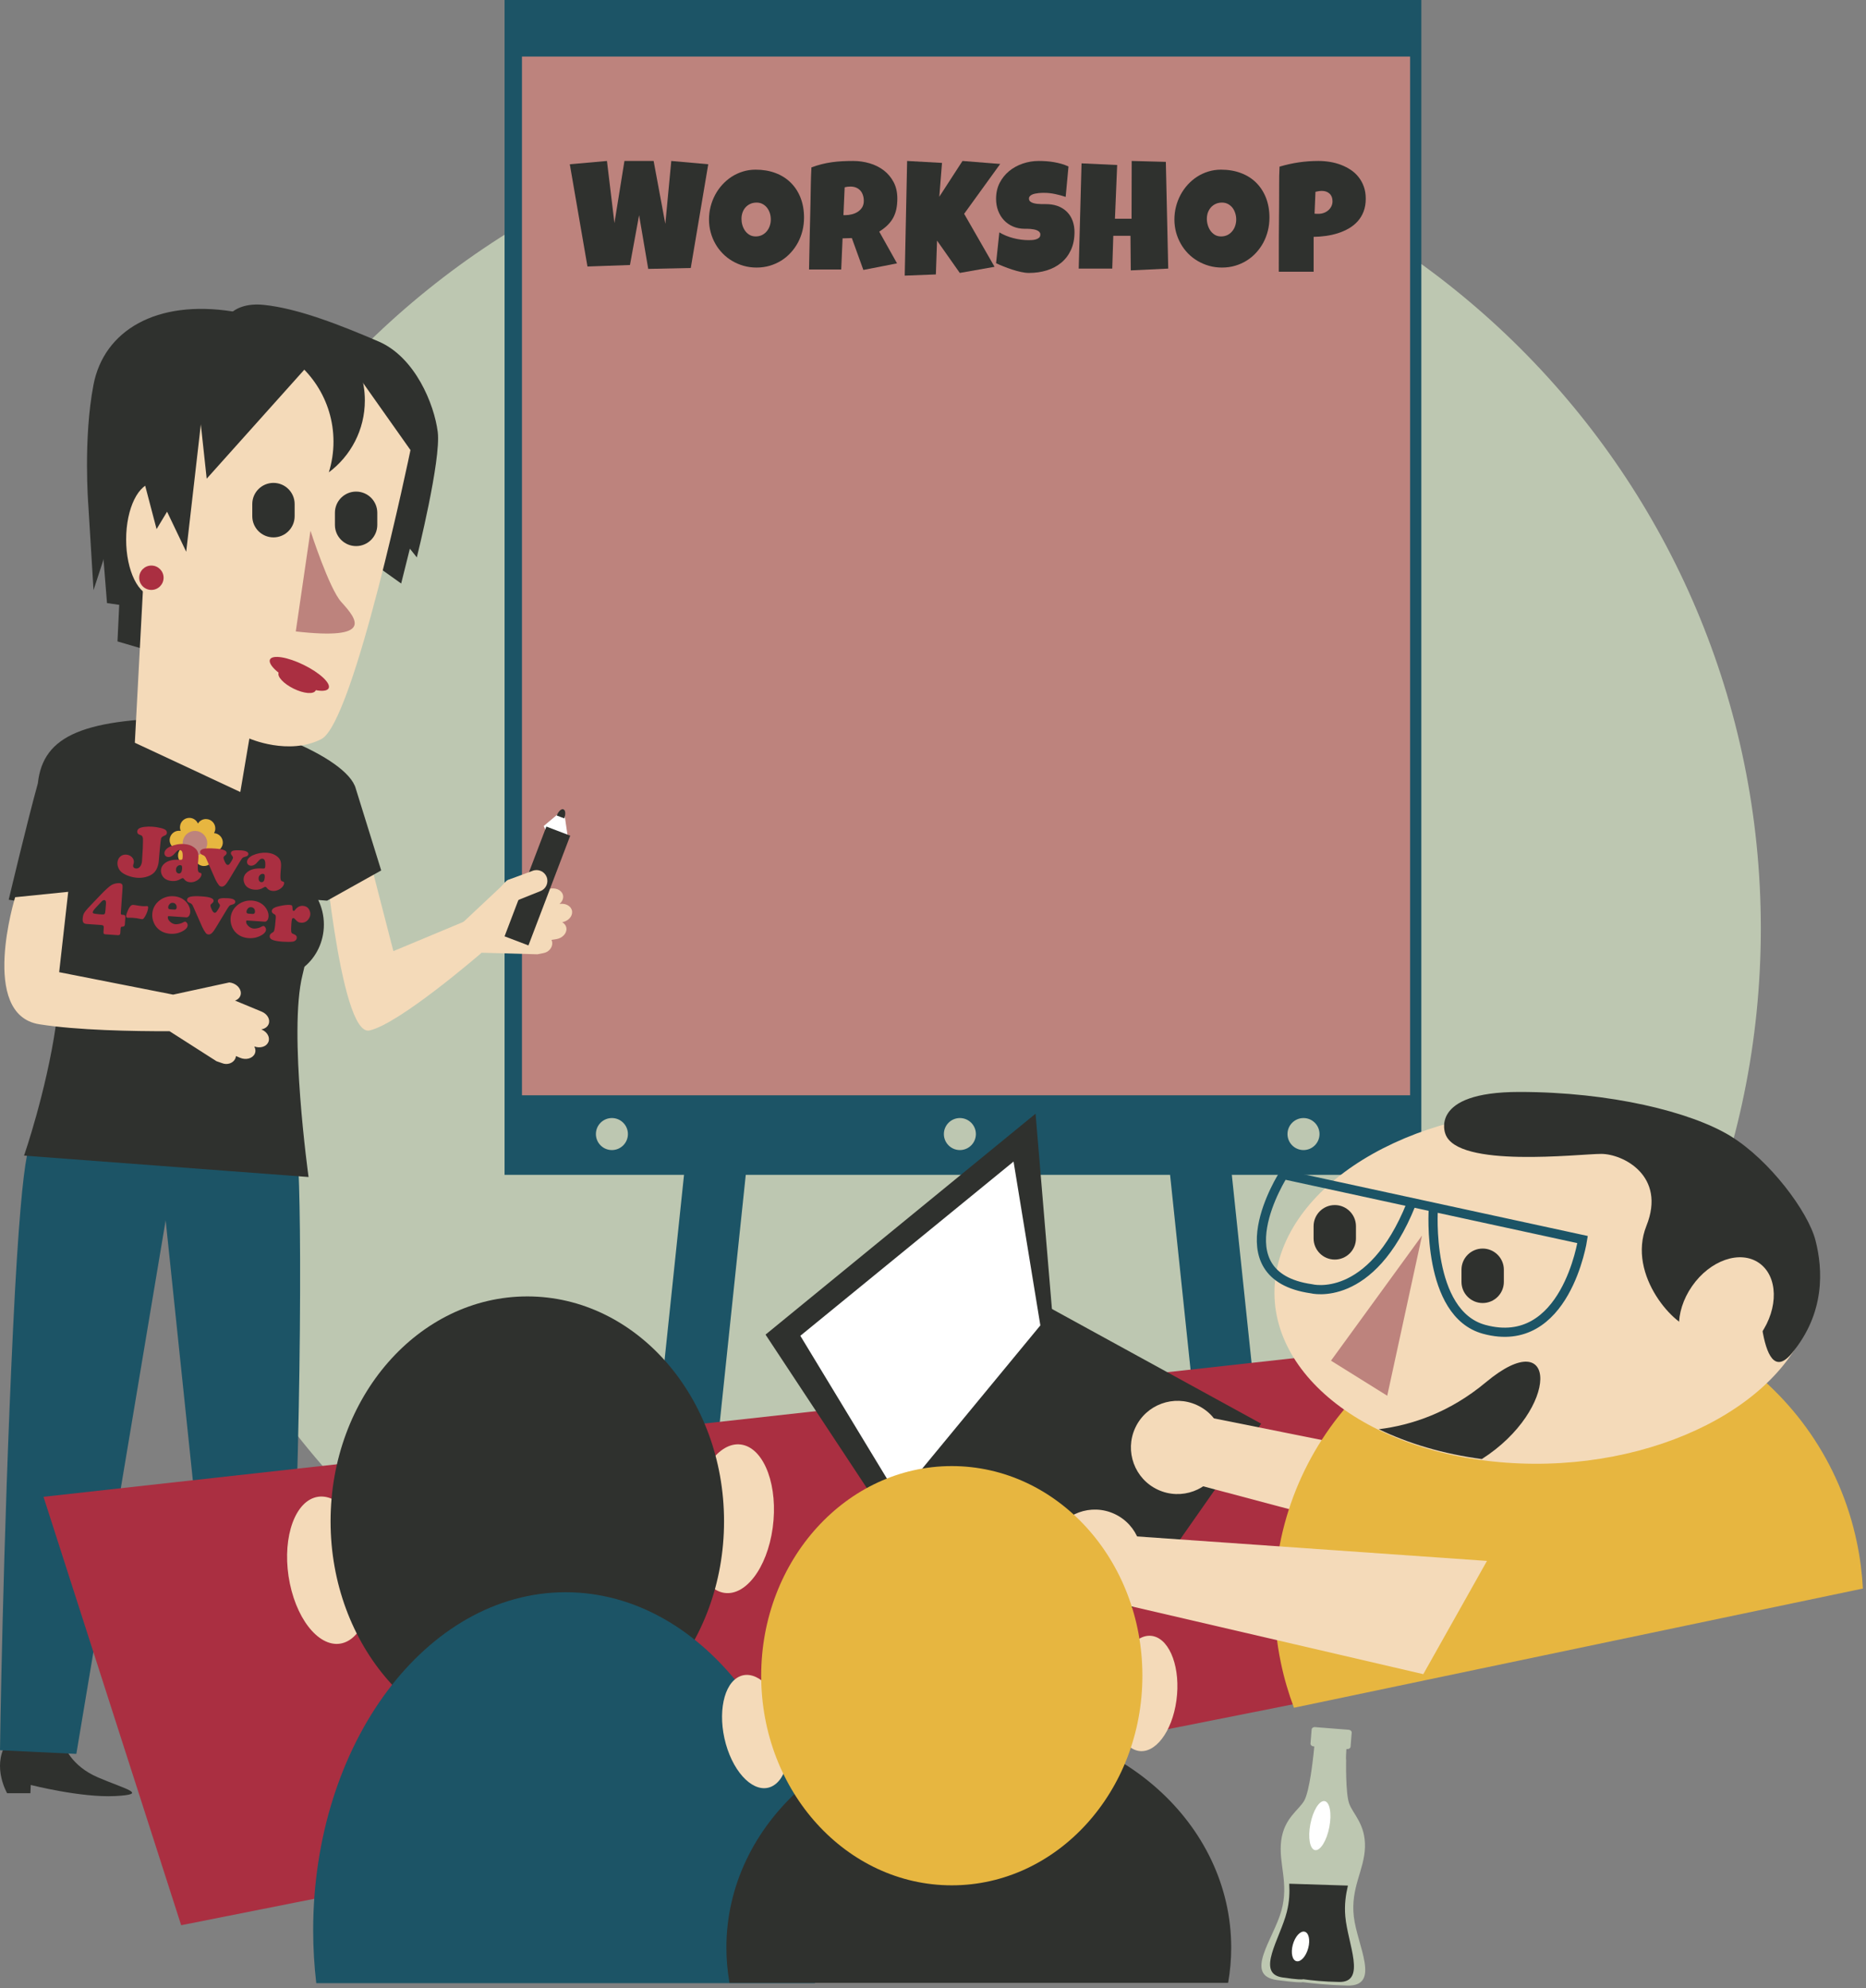 <?xml version="1.0" encoding="UTF-8" standalone="no"?>
<svg width="429px" height="457px" viewBox="0 0 429 457" version="1.1" xmlns="http://www.w3.org/2000/svg" xmlns:xlink="http://www.w3.org/1999/xlink" xmlns:sketch="http://www.bohemiancoding.com/sketch/ns">
    <rect x="0" y="0" width="429" height="457" fill="#808080" stroke="none"/>
    <!-- Generator: Sketch 3.2.2 (9983) - http://www.bohemiancoding.com/sketch -->
    <title>workshop</title>
    <desc>Created with Sketch.</desc>
    <defs></defs>
    <g id="Page-1" stroke="none" stroke-width="1" fill="none" fill-rule="evenodd" sketch:type="MSPage">
        <g id="workshop" sketch:type="MSLayerGroup">
            <path d="M404.82,213.413 C404.82,317.463 320.46,401.823 216.41,401.823 C112.35,401.823 28,317.463 28,213.413 C28,109.354 112.35,25 216.41,25 C320.46,25 404.82,109.354 404.82,213.413" id="Fill-2" fill="#BDC7B1" sketch:type="MSShapeGroup"></path>
            <path d="M116,0 L326.77,0 L326.77,270.054 L116,270.054 L116,0 Z" id="Fill-39" fill="#1C5466" sketch:type="MSShapeGroup"></path>
            <path d="M120,13 L324.19,13 L324.19,251.769 L120,251.769 L120,13 Z" id="Fill-40" fill="#BD837D" sketch:type="MSShapeGroup"></path>
            <path d="M163.04,350.15 L149,348.68 L158.42,259 L172.46,260.48 L163.04,350.15" id="Fill-41" fill="#1C5466" sketch:type="MSShapeGroup"></path>
            <path d="M277.42,350.15 L291.46,348.68 L282.04,259 L268,260.48 L277.42,350.15" id="Fill-42" fill="#1C5466" sketch:type="MSShapeGroup"></path>
            <path d="M144.36,260.68 C144.36,262.71 142.71,264.36 140.68,264.36 C138.64,264.36 137,262.71 137,260.68 C137,258.65 138.64,257 140.68,257 C142.71,257 144.36,258.65 144.36,260.68" id="Fill-43" fill="#BDC7B1" sketch:type="MSShapeGroup"></path>
            <path d="M303.36,260.68 C303.36,262.71 301.71,264.36 299.68,264.36 C297.65,264.36 296,262.71 296,260.68 C296,258.65 297.65,257 299.68,257 C301.71,257 303.36,258.65 303.36,260.68" id="Fill-44" fill="#BDC7B1" sketch:type="MSShapeGroup"></path>
            <path d="M224.36,260.68 C224.36,262.71 222.71,264.36 220.68,264.36 C218.65,264.36 217,262.71 217,260.68 C217,258.65 218.65,257 220.68,257 C222.71,257 224.36,258.65 224.36,260.68" id="Fill-45" fill="#BDC7B1" sketch:type="MSShapeGroup"></path>
            <path d="M83.14,190.34 L90.44,218.63 L108.55,211.07 L110.67,219.05 C110.67,219.05 91.8,235.4 84.92,236.87 C78.04,238.34 74,190 74,190" id="Fill-46" fill="#F4DAB9" sketch:type="MSShapeGroup"></path>
            <path d="M124.86,219.099 C126.13,218.909 127.08,217.809 126.96,216.639 C126.94,216.419 126.87,216.229 126.79,216.049 L127.83,215.889 C129.27,215.679 130.34,214.559 130.22,213.389 C130.16,212.789 129.79,212.299 129.26,211.979 C130.64,211.729 131.64,210.649 131.53,209.509 C131.41,208.349 130.14,207.569 128.7,207.779 L128.62,207.789 C129.19,207.319 129.53,206.659 129.47,205.979 C129.35,204.809 128.08,204.039 126.64,204.239 L120.05,205.219 C120.6,204.549 120.72,203.709 120.28,203.009 C119.63,201.999 118.06,201.699 116.77,202.329 L106.43,212.029 C106.27,212.099 106.13,212.189 106,212.289 L107.27,218.899 L123.55,219.359 L124.86,219.099" id="Fill-47" fill="#F4DAB9" sketch:type="MSShapeGroup"></path>
            <path d="M64.81,401.25 C64.81,401.25 66.2,405.86 72.54,408.57 C78.88,411.29 84.31,412.44 76.49,412.85 C68.67,413.26 57.07,410.3 57.07,410.3 L56.99,412.2 L51.64,412.2 C51.64,412.2 48.18,406.27 51.31,401 L64.81,401.25" id="Fill-48" fill="#2F312E" sketch:type="MSShapeGroup"></path>
            <path d="M14.81,401.25 C14.81,401.25 16.21,405.86 22.54,408.57 C28.88,411.29 34.32,412.44 26.5,412.85 C18.68,413.26 7.07,410.3 7.07,410.3 L6.99,412.2 L1.64,412.2 C1.64,412.2 -1.82,406.27 1.31,401 L14.81,401.25" id="Fill-49" fill="#2F312E" sketch:type="MSShapeGroup"></path>
            <path d="M67.36,257.76 C67.36,257.76 69.36,256.31 68.94,305.72 C68.52,355.13 65.74,402.29 65.74,402.29 L50.92,403.27 L35,251" id="Fill-50" fill="#1C5466" sketch:type="MSShapeGroup"></path>
            <path d="M7.52,263.39 C7.52,263.39 5.37,256.04 3,305.46 C0.63,354.87 0,402.32 0,402.32 L17.55,403.16 L42.69,253" id="Fill-51" fill="#1C5466" sketch:type="MSShapeGroup"></path>
            <path d="M2,206.815 C2,206.815 6.21,189.045 8.7,180.075 C9.9,169 19.2,165 44.91,165 C56.57,165 79.8,173.805 81.8,181.285 L87.64,200.085 L75.2,207.035 L73.16,206.875 C73.99,208.575 74.46,210.485 74.46,212.525 C74.46,216.465 72.71,219.965 69.99,222.225 C69.85,222.825 69.71,223.455 69.54,224.135 C66.29,237.115 70.94,270.555 70.94,270.555 L5.53,265.635 C5.53,265.635 10.61,251.025 12.84,235.705 C14.15,226.685 12.44,220.405 13.6,208.675 L2,206.815" id="Fill-52" fill="#2F312E" sketch:type="MSShapeGroup"></path>
            <path d="M60.141,236.65 L60.061,236.62 C60.801,236.5 61.431,236.12 61.721,235.49 C62.221,234.43 61.531,233.12 60.191,232.55 L54.041,230 C54.861,229.71 55.391,229.05 55.371,228.23 C55.331,227.03 54.141,225.96 52.711,225.83 L39.801,228.63 L13.601,223.47 L15.681,205 L3.481,206.24 C3.481,206.24 -4.849,233.23 9.021,235.44 C17.771,236.84 30.661,237.06 38.981,237.04 L49.761,243.93 L51.021,244.37 C52.211,244.87 53.591,244.41 54.091,243.35 C54.181,243.15 54.221,242.95 54.251,242.75 L55.221,243.16 C56.561,243.72 58.061,243.3 58.561,242.24 C58.821,241.69 58.761,241.09 58.461,240.54 C59.771,241.03 61.191,240.62 61.671,239.59 C62.171,238.53 61.481,237.21 60.141,236.65" id="Fill-53" fill="#F4DAB9" sketch:type="MSShapeGroup"></path>
            <path d="M23,118.616 L24.6,138.631 L27.41,139.031 L27.01,147.438 L33.81,149.44 L37.42,99" id="Fill-54" fill="#2F312E" sketch:type="MSShapeGroup"></path>
            <path d="M51,74.881 C51,74.881 52.6,69.277 60.6,70.078 C68.61,70.878 78.62,74.882 87.02,78.484 C95.43,82.088 99.83,92.896 100.64,99.301 C101.44,105.707 95.83,128.124 95.83,128.124 L94.23,126.123 L92.23,134.129 L86.62,130.126" id="Fill-55" fill="#2F312E" sketch:type="MSShapeGroup"></path>
            <path d="M94.37,103.456 C94.37,103.456 81.41,166.067 73.87,169.897 C66.34,173.726 57.33,169.757 57.33,169.757 L55.25,182.056 L31,170.732 L35.33,89.087 L78.5,81 L94.37,103.456" id="Fill-56" fill="#F4DAB9" sketch:type="MSShapeGroup"></path>
            <path d="M71.38,122 C71.38,122 75.66,135.296 78.47,138.385 C82.14,142.417 85.95,147.186 68,145.146" id="Fill-57" fill="#BD837D" sketch:type="MSShapeGroup"></path>
            <path d="M77,120.661 C77,123.346 79.18,125.526 81.87,125.526 C84.56,125.526 86.74,123.346 86.74,120.661 L86.74,117.867 C86.74,115.178 84.56,113 81.87,113 C79.18,113 77,115.178 77,117.867 L77,120.661" id="Fill-58" fill="#2F312E" sketch:type="MSShapeGroup"></path>
            <path d="M58,118.658 C58,121.346 60.18,123.526 62.87,123.526 C65.56,123.526 67.74,121.346 67.74,118.658 L67.74,115.865 C67.74,113.178 65.56,111 62.87,111 C60.18,111 58,113.178 58,115.865 L58,118.658" id="Fill-59" fill="#2F312E" sketch:type="MSShapeGroup"></path>
            <path d="M62.077,151.588 C61.517,152.723 64.087,155.126 67.807,156.951 C71.527,158.78 74.997,159.339 75.557,158.203 C76.117,157.066 73.547,154.666 69.827,152.839 C66.107,151.012 62.637,150.452 62.077,151.588" id="Fill-60" fill="#AA2F41" sketch:type="MSShapeGroup"></path>
            <path d="M64.078,154.571 C63.628,155.48 65.168,157.149 67.508,158.298 C69.848,159.447 72.108,159.641 72.558,158.733 C73.008,157.823 71.468,156.156 69.128,155.007 C66.788,153.858 64.528,153.663 64.078,154.571" id="Fill-61" fill="#AA2F41" sketch:type="MSShapeGroup"></path>
            <path d="M63,80 L79.98,80 C82.43,83.39 83.88,87.553 83.88,92.055 C83.88,98.813 80.63,104.813 75.6,108.573 C76.29,106.344 76.67,103.977 76.67,101.52 C76.67,92.006 71.07,83.799 63,80" id="Fill-62" fill="#2F312E" sketch:type="MSShapeGroup"></path>
            <path d="M71.54,83.213 L47.52,110.033 L45.92,95.222 L39.52,126.047 L35.51,115.637 L29.51,128.848 L27.91,116.039 L21.5,135.653 L20.3,116.039 C20.3,116.039 19.1,100.827 21.5,88.417 C23.9,76.007 35.91,68.8 53.53,71.602" id="Fill-63" fill="#2F312E" sketch:type="MSShapeGroup"></path>
            <path d="M41.81,124.011 C41.81,131.197 38.94,137.022 35.4,137.022 C31.87,137.022 29,131.197 29,124.011 C29,116.825 31.87,111 35.4,111 C38.94,111 41.81,116.825 41.81,124.011" id="Fill-64" fill="#F4DAB9" sketch:type="MSShapeGroup"></path>
            <path d="M37.61,132.801 C37.61,134.349 36.35,135.604 34.8,135.604 C33.26,135.604 32,134.349 32,132.801 C32,131.254 33.26,130 34.8,130 C36.35,130 37.61,131.254 37.61,132.801" id="Fill-65" fill="#AA2F41" sketch:type="MSShapeGroup"></path>
            <path d="M32,106.41 L36,121.624 L38.41,117.62 L42.81,126.827 L46.81,92" id="Fill-66" fill="#2F312E" sketch:type="MSShapeGroup"></path>
            <path d="M45.055,195.795 C44.745,195.085 44.055,194.555 43.225,194.495 C43.075,194.485 42.935,194.495 42.795,194.515 C43.085,194.175 43.275,193.735 43.305,193.255 C43.335,192.905 43.265,192.575 43.145,192.275 C43.225,192.285 43.305,192.295 43.385,192.305 C44.215,192.365 44.965,191.935 45.375,191.275 C45.675,191.985 46.365,192.515 47.195,192.565 L47.225,192.565 C47.055,192.845 46.955,193.165 46.925,193.505 C46.895,193.975 47.015,194.415 47.245,194.785 C47.185,194.775 47.115,194.765 47.045,194.765 C46.215,194.705 45.465,195.135 45.055,195.795 L45.055,195.795 Z M51.225,193.805 C51.305,192.625 50.415,191.595 49.225,191.515 L49.205,191.515 C49.365,191.235 49.475,190.915 49.495,190.565 C49.575,189.385 48.685,188.355 47.495,188.275 C46.665,188.215 45.915,188.635 45.505,189.305 C45.195,188.585 44.505,188.065 43.675,188.005 C42.495,187.925 41.465,188.815 41.385,190.005 C41.355,190.355 41.415,190.685 41.545,190.995 C41.465,190.975 41.395,190.965 41.305,190.965 C40.125,190.875 39.095,191.775 39.005,192.965 C38.925,194.145 39.825,195.175 41.015,195.255 C41.155,195.265 41.305,195.265 41.445,195.245 C41.155,195.585 40.965,196.015 40.935,196.495 C40.845,197.685 41.745,198.715 42.935,198.795 C43.765,198.855 44.515,198.435 44.925,197.765 C45.225,198.485 45.915,199.005 46.745,199.065 C47.935,199.145 48.965,198.245 49.045,197.065 C49.075,196.595 48.955,196.155 48.735,195.785 C48.795,195.795 48.865,195.805 48.925,195.805 C50.115,195.885 51.145,194.995 51.225,193.805 L51.225,193.805 Z" id="Fill-67" fill="#E7B640" sketch:type="MSShapeGroup"></path>
            <path d="M47.637,194.017 C47.527,195.567 46.187,196.747 44.627,196.637 C43.067,196.527 41.897,195.177 42.007,193.627 C42.117,192.067 43.457,190.897 45.017,191.007 C46.567,191.107 47.747,192.457 47.637,194.017" id="Fill-68" fill="#BD837D" sketch:type="MSShapeGroup"></path>
            <path d="M35.036,190.027 C35.666,190.067 36.296,190.167 36.946,190.327 C37.476,190.447 37.846,190.597 38.066,190.777 C38.286,190.947 38.386,191.177 38.366,191.447 C38.356,191.627 38.306,191.757 38.216,191.847 C38.126,191.947 37.936,192.047 37.636,192.167 C37.306,192.317 37.096,192.507 37.036,192.727 C36.976,192.947 36.866,193.837 36.726,195.377 C36.606,196.867 36.526,197.757 36.486,198.057 C36.456,198.357 36.406,198.637 36.326,198.917 C36.106,199.727 35.736,200.347 35.206,200.777 C34.766,201.137 34.226,201.397 33.576,201.577 C32.926,201.757 32.246,201.817 31.546,201.767 C30.916,201.727 30.296,201.597 29.686,201.387 C29.066,201.187 28.536,200.917 28.096,200.607 C27.736,200.337 27.446,199.997 27.256,199.577 C27.056,199.167 26.976,198.727 27.006,198.267 C27.046,197.707 27.256,197.257 27.636,196.907 C28.016,196.567 28.466,196.417 29.006,196.447 C29.526,196.487 29.966,196.677 30.306,197.007 C30.656,197.347 30.806,197.747 30.776,198.207 C30.766,198.327 30.716,198.527 30.636,198.797 C30.616,198.847 30.606,198.907 30.606,198.977 C30.586,199.157 30.646,199.307 30.766,199.427 C30.886,199.557 31.056,199.617 31.266,199.637 C31.646,199.657 31.966,199.517 32.216,199.187 C32.466,198.867 32.616,198.437 32.656,197.887 L32.696,197.117 L32.826,195.047 C32.866,193.787 32.876,193.047 32.866,192.817 C32.856,192.597 32.806,192.407 32.716,192.257 C32.636,192.147 32.566,192.067 32.506,192.027 C32.446,191.987 32.266,191.927 31.986,191.827 C31.856,191.797 31.746,191.707 31.656,191.567 C31.576,191.437 31.536,191.297 31.546,191.147 C31.566,190.847 31.706,190.607 31.956,190.437 C32.206,190.277 32.606,190.157 33.156,190.077 C33.766,189.997 34.396,189.977 35.036,190.027" id="Fill-69" fill="#AA2F41" sketch:type="MSShapeGroup"></path>
            <path d="M41.454,198.867 C41.204,198.847 40.984,198.937 40.784,199.127 C40.584,199.317 40.474,199.547 40.464,199.837 C40.444,200.107 40.494,200.327 40.604,200.497 C40.724,200.677 40.894,200.767 41.104,200.787 C41.554,200.817 41.804,200.457 41.864,199.697 C41.884,199.387 41.864,199.167 41.804,199.057 C41.754,198.947 41.634,198.887 41.454,198.867 L41.454,198.867 Z M42.354,194.017 C43.334,194.087 44.144,194.387 44.794,194.937 C45.134,195.227 45.374,195.547 45.484,195.897 C45.604,196.247 45.644,196.717 45.604,197.317 L45.504,198.567 C45.444,199.447 45.464,200.017 45.564,200.277 C45.624,200.407 45.674,200.487 45.734,200.527 C45.784,200.567 45.904,200.607 46.084,200.647 C46.254,200.687 46.344,200.817 46.324,201.017 C46.304,201.287 46.174,201.567 45.944,201.837 C45.704,202.117 45.414,202.347 45.054,202.517 C44.614,202.737 44.164,202.827 43.704,202.797 C43.104,202.757 42.654,202.527 42.344,202.097 C42.234,201.937 42.124,201.857 42.024,201.847 C41.914,201.847 41.764,201.907 41.564,202.027 C40.974,202.397 40.314,202.567 39.604,202.517 C38.864,202.467 38.284,202.267 37.844,201.917 C37.564,201.687 37.344,201.397 37.194,201.057 C37.044,200.707 36.984,200.347 37.004,199.987 C37.054,199.397 37.324,198.897 37.824,198.477 C38.614,197.827 39.734,197.537 41.204,197.637 C41.534,197.657 41.734,197.637 41.834,197.587 C41.924,197.527 41.974,197.377 41.984,197.137 C42.034,196.547 41.994,196.107 41.894,195.827 C41.784,195.557 41.594,195.407 41.314,195.387 C41.144,195.377 40.994,195.417 40.844,195.507 C40.714,195.597 40.534,195.777 40.314,196.027 C39.764,196.707 39.214,197.037 38.674,196.997 C38.394,196.977 38.174,196.877 38.014,196.707 C37.854,196.527 37.784,196.307 37.804,196.047 C37.814,195.777 37.944,195.507 38.174,195.257 C38.414,194.997 38.724,194.787 39.114,194.607 C40.164,194.137 41.254,193.937 42.354,194.017 L42.354,194.017 Z" id="Fill-70" fill="#AA2F41" sketch:type="MSShapeGroup"></path>
            <path d="M55.161,198.048 L52.681,202.158 C52.301,202.788 51.981,203.228 51.721,203.468 C51.471,203.708 51.211,203.818 50.941,203.798 C50.671,203.778 50.471,203.668 50.321,203.468 C50.001,203.058 49.731,202.608 49.501,202.108 L47.421,197.388 C47.311,197.128 47.201,196.938 47.081,196.828 C46.971,196.708 46.811,196.608 46.601,196.538 C46.181,196.388 45.981,196.138 46.001,195.808 C46.031,195.458 46.311,195.228 46.851,195.108 C47.391,194.988 48.231,194.968 49.371,195.048 C50.331,195.108 51.031,195.228 51.471,195.398 C51.921,195.568 52.131,195.798 52.111,196.088 C52.091,196.288 51.981,196.468 51.751,196.638 C51.601,196.758 51.511,196.848 51.471,196.908 C51.421,196.968 51.401,197.038 51.391,197.138 C51.381,197.328 51.481,197.658 51.701,198.118 C51.911,198.568 52.131,198.798 52.341,198.818 C52.481,198.828 52.601,198.778 52.701,198.678 C52.801,198.578 52.981,198.318 53.251,197.888 C53.441,197.568 53.551,197.328 53.561,197.158 C53.571,197.028 53.491,196.858 53.321,196.658 C53.151,196.448 53.061,196.248 53.081,196.078 C53.101,195.808 53.291,195.618 53.651,195.528 C54.021,195.438 54.611,195.418 55.431,195.468 C56.571,195.558 57.131,195.838 57.101,196.338 C57.081,196.618 56.861,196.818 56.441,196.918 C56.111,196.998 55.881,197.088 55.761,197.198 C55.641,197.308 55.441,197.598 55.161,198.048" id="Fill-71" fill="#AA2F41" sketch:type="MSShapeGroup"></path>
            <path d="M60.454,200.864 C60.204,200.854 59.984,200.934 59.784,201.124 C59.584,201.314 59.474,201.554 59.464,201.834 C59.444,202.104 59.494,202.324 59.604,202.504 C59.724,202.674 59.894,202.774 60.104,202.784 C60.554,202.814 60.804,202.454 60.864,201.694 C60.884,201.384 60.864,201.174 60.804,201.064 C60.754,200.954 60.634,200.884 60.454,200.864 L60.454,200.864 Z M61.354,196.014 C62.334,196.084 63.144,196.394 63.794,196.934 C64.134,197.224 64.364,197.544 64.484,197.894 C64.604,198.244 64.644,198.724 64.604,199.314 L64.504,200.574 C64.444,201.444 64.464,202.014 64.564,202.284 C64.624,202.414 64.674,202.494 64.734,202.534 C64.784,202.564 64.904,202.604 65.074,202.644 C65.264,202.684 65.334,202.814 65.324,203.024 C65.304,203.294 65.174,203.564 64.944,203.844 C64.704,204.124 64.404,204.344 64.044,204.524 C63.614,204.734 63.164,204.834 62.694,204.794 C62.104,204.754 61.654,204.524 61.344,204.094 C61.224,203.944 61.124,203.854 61.024,203.854 C60.914,203.844 60.764,203.904 60.564,204.034 C59.974,204.404 59.314,204.564 58.604,204.514 C57.864,204.464 57.284,204.264 56.844,203.914 C56.564,203.694 56.344,203.404 56.194,203.054 C56.044,202.704 55.984,202.354 56.004,201.984 C56.044,201.404 56.314,200.894 56.824,200.484 C57.604,199.824 58.734,199.544 60.204,199.634 C60.534,199.664 60.744,199.644 60.834,199.584 C60.914,199.524 60.974,199.374 60.984,199.144 C61.024,198.544 60.994,198.104 60.884,197.834 C60.784,197.554 60.594,197.404 60.314,197.384 C60.144,197.374 59.984,197.414 59.844,197.504 C59.714,197.604 59.534,197.774 59.314,198.034 C58.764,198.714 58.214,199.034 57.674,198.994 C57.394,198.974 57.174,198.884 57.014,198.704 C56.844,198.524 56.774,198.304 56.794,198.044 C56.814,197.774 56.944,197.514 57.174,197.254 C57.414,197.004 57.724,196.784 58.104,196.604 C59.164,196.134 60.244,195.944 61.354,196.014 L61.354,196.014 Z" id="Fill-72" fill="#AA2F41" sketch:type="MSShapeGroup"></path>
            <path d="M24.334,208.106 L24.364,207.686 C24.404,207.186 24.274,206.916 23.994,206.896 C23.784,206.886 23.574,206.986 23.374,207.206 L21.964,208.706 C21.554,209.156 21.344,209.476 21.324,209.676 C21.314,209.826 21.394,209.926 21.544,209.976 C21.704,210.026 22.094,210.086 22.714,210.146 L23.374,210.196 C23.664,210.226 23.864,210.206 23.964,210.146 C24.074,210.086 24.144,209.966 24.174,209.776 C24.224,209.466 24.284,208.906 24.334,208.106 L24.334,208.106 Z M28.184,203.966 L27.784,209.796 C27.774,209.976 27.784,210.096 27.834,210.166 C27.874,210.236 27.954,210.266 28.094,210.276 L28.444,210.306 C28.704,210.316 28.834,210.486 28.824,210.816 L28.704,212.526 C28.684,212.826 28.514,212.986 28.214,213.006 C28.014,213.016 27.894,213.036 27.834,213.086 C27.784,213.136 27.744,213.256 27.734,213.446 L27.664,214.446 C27.664,214.796 27.484,214.976 27.134,214.966 L24.244,214.766 C24.044,214.746 23.914,214.706 23.854,214.636 C23.804,214.556 23.784,214.406 23.794,214.176 L23.854,213.306 C23.874,213.066 23.844,212.896 23.754,212.806 C23.674,212.706 23.524,212.646 23.294,212.626 L20.004,212.396 C19.614,212.376 19.334,212.276 19.194,212.096 C19.044,211.916 18.984,211.626 19.004,211.216 C19.044,210.676 19.134,210.266 19.294,209.966 C19.474,209.606 19.974,208.996 20.784,208.156 L23.104,205.726 C24.264,204.516 25.114,203.746 25.654,203.426 C25.894,203.286 26.184,203.176 26.524,203.096 C26.854,203.016 27.164,202.986 27.454,203.006 C27.734,203.026 27.934,203.116 28.054,203.266 C28.164,203.416 28.204,203.646 28.184,203.966 L28.184,203.966 Z" id="Fill-73" fill="#AA2F41" sketch:type="MSShapeGroup"></path>
            <path d="M30.652,208.001 C30.792,208.011 30.942,208.031 31.102,208.061 C31.772,208.181 32.292,208.251 32.652,208.281 C33.012,208.301 33.282,208.311 33.442,208.291 C33.642,208.271 33.772,208.271 33.832,208.271 C34.002,208.291 34.082,208.421 34.062,208.681 C34.052,208.921 33.972,209.231 33.842,209.601 C33.712,209.971 33.552,210.321 33.352,210.651 C33.202,210.901 33.072,211.081 32.972,211.171 C32.872,211.261 32.762,211.301 32.642,211.291 C32.532,211.281 32.392,211.261 32.222,211.221 C31.732,211.101 31.162,211.011 30.502,210.971 C30.232,210.951 29.972,210.941 29.742,210.951 L29.322,210.951 C29.092,210.931 28.982,210.791 29.002,210.521 C29.012,210.341 29.102,210.041 29.262,209.621 C29.422,209.201 29.572,208.881 29.712,208.661 C29.882,208.401 30.032,208.221 30.162,208.131 C30.292,208.041 30.452,207.991 30.652,208.001" id="Fill-74" fill="#AA2F41" sketch:type="MSShapeGroup"></path>
            <path d="M39.181,209.021 L40.041,209.081 C40.401,209.111 40.591,208.951 40.611,208.621 C40.631,208.321 40.561,208.061 40.401,207.861 C40.241,207.661 40.021,207.551 39.731,207.531 C39.421,207.501 39.161,207.611 38.971,207.851 C38.781,208.071 38.681,208.291 38.671,208.531 C38.651,208.701 38.691,208.821 38.761,208.891 C38.841,208.971 38.981,209.011 39.181,209.021 L39.181,209.021 Z M42.821,210.861 L38.851,210.591 C38.681,210.571 38.591,210.641 38.581,210.801 C38.551,211.161 38.731,211.521 39.101,211.871 C39.471,212.221 39.891,212.411 40.351,212.451 C40.621,212.461 40.921,212.431 41.251,212.351 C41.591,212.271 41.871,212.161 42.101,212.021 C42.301,211.901 42.451,211.851 42.571,211.851 C42.711,211.861 42.851,211.961 42.981,212.151 C43.111,212.341 43.161,212.531 43.151,212.731 C43.121,213.131 42.841,213.501 42.311,213.851 C41.371,214.451 40.311,214.721 39.141,214.641 C37.961,214.551 36.991,214.141 36.241,213.401 C35.881,213.041 35.581,212.611 35.371,212.111 C35.081,211.451 34.961,210.771 35.011,210.071 C35.071,209.121 35.421,208.291 36.041,207.571 C36.591,206.961 37.251,206.511 38.041,206.251 C38.631,206.041 39.261,205.971 39.931,206.011 C41.001,206.091 41.881,206.451 42.591,207.111 C42.951,207.441 43.221,207.831 43.431,208.261 C43.661,208.751 43.761,209.221 43.731,209.671 C43.701,210.031 43.611,210.331 43.441,210.551 C43.271,210.781 43.061,210.881 42.821,210.861 L42.821,210.861 Z" id="Fill-75" fill="#AA2F41" sketch:type="MSShapeGroup"></path>
            <path d="M52.161,209.048 L49.681,213.148 C49.301,213.788 48.981,214.228 48.721,214.468 C48.471,214.708 48.211,214.818 47.941,214.798 C47.671,214.778 47.461,214.668 47.311,214.468 C47.001,214.058 46.731,213.608 46.501,213.098 L44.421,208.388 C44.311,208.128 44.191,207.938 44.081,207.828 C43.971,207.708 43.811,207.608 43.601,207.538 C43.181,207.388 42.981,207.138 43.001,206.808 C43.031,206.458 43.311,206.228 43.851,206.108 C44.391,205.988 45.231,205.968 46.371,206.048 C47.331,206.108 48.031,206.228 48.471,206.398 C48.921,206.568 49.131,206.798 49.111,207.078 C49.091,207.288 48.971,207.468 48.751,207.638 C48.601,207.758 48.511,207.848 48.471,207.898 C48.421,207.958 48.401,208.038 48.391,208.138 C48.381,208.328 48.481,208.648 48.701,209.118 C48.911,209.568 49.131,209.798 49.341,209.818 C49.481,209.818 49.601,209.778 49.701,209.678 C49.801,209.578 49.981,209.308 50.251,208.888 C50.441,208.568 50.551,208.328 50.561,208.158 C50.571,208.018 50.491,207.858 50.321,207.658 C50.141,207.438 50.061,207.248 50.081,207.078 C50.091,206.798 50.291,206.618 50.651,206.528 C51.021,206.438 51.611,206.418 52.431,206.468 C53.571,206.548 54.131,206.838 54.091,207.338 C54.081,207.618 53.851,207.818 53.441,207.918 C53.111,207.998 52.881,208.088 52.761,208.198 C52.641,208.308 52.441,208.598 52.161,209.048" id="Fill-76" fill="#AA2F41" sketch:type="MSShapeGroup"></path>
            <path d="M57.19,210.021 L58.04,210.081 C58.4,210.111 58.59,209.951 58.62,209.621 C58.64,209.321 58.57,209.061 58.41,208.861 C58.25,208.661 58.03,208.551 57.74,208.531 C57.43,208.501 57.17,208.611 56.97,208.851 C56.79,209.071 56.69,209.291 56.67,209.531 C56.66,209.701 56.7,209.821 56.77,209.891 C56.85,209.971 56.99,210.011 57.19,210.021 L57.19,210.021 Z M60.83,211.861 L56.86,211.591 C56.69,211.571 56.59,211.641 56.59,211.801 C56.56,212.161 56.74,212.521 57.11,212.871 C57.48,213.221 57.9,213.411 58.35,213.451 C58.62,213.461 58.93,213.431 59.26,213.351 C59.6,213.271 59.88,213.161 60.1,213.021 C60.31,212.901 60.47,212.841 60.58,212.851 C60.72,212.861 60.86,212.961 60.99,213.151 C61.11,213.341 61.17,213.531 61.16,213.731 C61.13,214.131 60.85,214.501 60.32,214.851 C59.38,215.451 58.32,215.721 57.15,215.641 C55.97,215.551 55,215.141 54.25,214.401 C53.88,214.041 53.59,213.611 53.37,213.111 C53.09,212.451 52.96,211.771 53.01,211.071 C53.08,210.121 53.43,209.291 54.05,208.571 C54.59,207.961 55.26,207.511 56.04,207.251 C56.63,207.041 57.26,206.971 57.93,207.011 C59,207.091 59.89,207.451 60.6,208.111 C60.95,208.441 61.23,208.821 61.44,209.261 C61.67,209.751 61.77,210.221 61.74,210.671 C61.71,211.031 61.62,211.331 61.45,211.551 C61.28,211.781 61.07,211.881 60.83,211.861 L60.83,211.861 Z" id="Fill-77" fill="#AA2F41" sketch:type="MSShapeGroup"></path>
            <path d="M66.603,208.006 C66.903,208.026 67.083,208.086 67.143,208.176 C67.203,208.266 67.243,208.536 67.263,208.996 C67.273,209.246 67.353,209.376 67.493,209.386 C67.613,209.396 67.723,209.316 67.833,209.166 C68.333,208.486 68.943,208.176 69.673,208.226 C70.183,208.266 70.593,208.456 70.893,208.816 C71.043,208.986 71.153,209.206 71.243,209.476 C71.323,209.736 71.353,209.986 71.343,210.216 C71.323,210.486 71.243,210.756 71.093,211.026 C70.953,211.296 70.773,211.506 70.573,211.676 C70.183,211.996 69.733,212.136 69.213,212.096 C68.923,212.076 68.683,212.016 68.493,211.896 C68.313,211.786 68.073,211.556 67.773,211.226 C67.663,211.106 67.563,211.036 67.463,211.026 C67.303,211.016 67.193,211.096 67.133,211.276 C67.073,211.446 67.023,211.816 66.983,212.386 C66.923,213.236 66.913,213.816 66.953,214.136 C66.983,214.306 67.033,214.426 67.093,214.496 C67.163,214.566 67.303,214.636 67.533,214.726 C68.033,214.906 68.263,215.196 68.233,215.566 C68.223,215.796 68.123,215.996 67.953,216.156 C67.773,216.316 67.553,216.416 67.283,216.456 C66.723,216.526 65.933,216.526 64.883,216.456 C63.893,216.386 63.143,216.246 62.633,216.036 C62.183,215.846 61.973,215.556 62.003,215.166 C62.013,214.876 62.203,214.626 62.553,214.416 C62.723,214.326 62.853,214.236 62.913,214.156 C62.983,214.066 63.033,213.956 63.063,213.806 C63.193,213.296 63.303,212.356 63.403,210.966 C63.413,210.716 63.403,210.536 63.353,210.416 C63.303,210.306 63.203,210.206 63.033,210.126 C62.643,209.946 62.463,209.696 62.483,209.406 C62.503,209.136 62.653,208.906 62.943,208.736 C63.233,208.556 63.703,208.396 64.373,208.256 C65.253,208.056 66.003,207.976 66.603,208.006" id="Fill-78" fill="#AA2F41" sketch:type="MSShapeGroup"></path>
            <path d="M130.47,191.96 L126.69,193.65 L125,189.87 L129.61,186 L130.47,191.96" id="Fill-79" fill="#FFFFFF" sketch:type="MSShapeGroup"></path>
            <path d="M121.49,217.32 L116,215.23 L125.61,190 L131.1,192.09 L121.49,217.32" id="Fill-80" fill="#2F312E" sketch:type="MSShapeGroup"></path>
            <path d="M129.73,188.12 C130.09,187.14 130.01,186.21 129.54,186.03 C129.06,185.85 128.38,186.49 128,187.46 L129.73,188.12" id="Fill-81" fill="#2F312E" sketch:type="MSShapeGroup"></path>
            <path d="M116.762,202.278 C115.482,202.788 109.512,211.808 110.032,213.088 L110.182,211.508 C110.692,212.788 116.832,207.808 118.112,207.298 L124.282,204.818 C125.562,204.298 126.182,202.848 125.672,201.568 C125.162,200.288 123.702,199.668 122.422,200.178 L116.762,202.278" id="Fill-82" fill="#F4DAB9" sketch:type="MSShapeGroup"></path>
            <path d="M162.83,37.757 L158.81,61.604 L149.03,61.81 L146.93,49.457 L144.83,60.915 L135.06,61.26 L131,37.757 L139.54,37 L141.26,51.281 L143.56,37 L150.27,37 L152.96,51.453 L154.33,37 L162.83,37.757" id="Fill-184" fill="#2F312E" sketch:type="MSShapeGroup"></path>
            <path d="M177.21,50.458 C177.21,49.966 177.14,49.486 177,49.022 C176.85,48.557 176.64,48.144 176.37,47.783 C176.09,47.422 175.75,47.129 175.34,46.906 C174.94,46.682 174.47,46.57 173.94,46.57 C173.4,46.57 172.92,46.668 172.5,46.863 C172.07,47.058 171.71,47.325 171.4,47.663 C171.1,48.001 170.87,48.397 170.71,48.85 C170.55,49.303 170.47,49.782 170.47,50.286 C170.47,50.768 170.53,51.25 170.67,51.732 C170.81,52.213 171.02,52.649 171.29,53.039 C171.57,53.43 171.91,53.744 172.32,53.986 C172.72,54.226 173.2,54.347 173.73,54.347 C174.27,54.347 174.76,54.241 175.19,54.029 C175.62,53.816 175.98,53.53 176.28,53.168 C176.58,52.807 176.81,52.392 176.97,51.921 C177.13,51.451 177.21,50.963 177.21,50.458 L177.21,50.458 Z M184.85,50.011 C184.85,51.055 184.73,52.061 184.49,53.031 C184.25,54 183.9,54.909 183.45,55.758 C182.99,56.607 182.44,57.384 181.79,58.089 C181.15,58.794 180.42,59.4 179.61,59.904 C178.8,60.409 177.92,60.802 176.97,61.083 C176.02,61.364 175.01,61.504 173.94,61.504 C172.91,61.504 171.92,61.372 170.99,61.109 C170.06,60.845 169.18,60.475 168.37,59.999 C167.55,59.523 166.82,58.949 166.16,58.278 C165.5,57.607 164.93,56.862 164.47,56.041 C164,55.222 163.64,54.341 163.39,53.401 C163.13,52.46 163,51.479 163,50.458 C163,49.461 163.12,48.483 163.36,47.525 C163.6,46.567 163.95,45.664 164.4,44.815 C164.85,43.967 165.4,43.186 166.04,42.476 C166.69,41.764 167.41,41.15 168.2,40.634 C169,40.118 169.86,39.717 170.79,39.43 C171.72,39.143 172.7,39 173.73,39 C175.4,39 176.92,39.258 178.29,39.774 C179.66,40.29 180.83,41.027 181.79,41.985 C182.76,42.943 183.52,44.101 184.05,45.46 C184.58,46.82 184.85,48.337 184.85,50.011 L184.85,50.011 Z" id="Fill-185" fill="#2F312E" sketch:type="MSShapeGroup"></path>
            <path d="M198.59,46.188 C198.59,45.706 198.53,45.265 198.39,44.863 C198.26,44.462 198.07,44.115 197.81,43.822 C197.55,43.53 197.23,43.3 196.85,43.134 C196.46,42.968 196.01,42.884 195.5,42.884 C195.27,42.884 195.04,42.899 194.82,42.927 C194.61,42.956 194.39,42.999 194.19,43.057 L193.91,49.457 L194.33,49.457 C194.82,49.457 195.32,49.394 195.83,49.267 C196.34,49.142 196.8,48.947 197.21,48.683 C197.61,48.419 197.95,48.08 198.21,47.667 C198.46,47.254 198.59,46.762 198.59,46.188 L198.59,46.188 Z M206.3,45.637 C206.3,46.532 206.22,47.344 206.07,48.072 C205.91,48.8 205.67,49.468 205.34,50.076 C205,50.684 204.57,51.246 204.05,51.762 C203.52,52.278 202.88,52.772 202.14,53.242 L206.23,60.537 L198.49,62.051 L195.84,54.722 L193.71,54.791 L193.4,61.948 L186,61.948 C186.06,59.333 186.11,56.729 186.16,54.137 C186.21,51.544 186.27,48.941 186.34,46.326 C186.36,45.007 186.39,43.699 186.41,42.403 C186.43,41.106 186.48,39.799 186.55,38.48 C187.35,38.182 188.14,37.935 188.92,37.74 C189.7,37.545 190.49,37.393 191.27,37.284 C192.06,37.175 192.85,37.101 193.66,37.061 C194.47,37.02 195.3,37 196.15,37 C197.46,37 198.72,37.181 199.94,37.542 C201.16,37.903 202.25,38.445 203.19,39.168 C204.13,39.891 204.88,40.791 205.45,41.869 C206.02,42.948 206.3,44.204 206.3,45.637 L206.3,45.637 Z" id="Fill-186" fill="#2F312E" sketch:type="MSShapeGroup"></path>
            <path d="M229.95,37.688 L221.66,49.147 L228.65,61.328 L220.66,62.739 L215.43,55.307 L215.16,63.083 L208,63.358 L208.55,37 L216.57,37.447 L215.95,45.224 L221.28,37 L229.95,37.688" id="Fill-187" fill="#2F312E" sketch:type="MSShapeGroup"></path>
            <path d="M247.03,53.345 C247.03,54.917 246.75,56.29 246.21,57.465 C245.66,58.642 244.92,59.619 243.97,60.399 C243.03,61.179 241.92,61.764 240.65,62.154 C239.38,62.544 238.02,62.739 236.57,62.739 C236,62.739 235.39,62.664 234.72,62.515 C234.05,62.366 233.37,62.18 232.68,61.956 C231.99,61.733 231.33,61.492 230.69,61.233 C230.05,60.976 229.49,60.732 229,60.503 L229.75,53.414 C230.73,53.999 231.81,54.443 233,54.747 C234.18,55.051 235.35,55.203 236.5,55.203 C236.71,55.203 236.98,55.194 237.29,55.177 C237.6,55.16 237.89,55.108 238.17,55.022 C238.46,54.937 238.69,54.807 238.89,54.635 C239.08,54.463 239.18,54.217 239.18,53.896 C239.18,53.678 239.11,53.491 238.97,53.337 C238.84,53.182 238.66,53.055 238.44,52.958 C238.22,52.86 237.98,52.786 237.7,52.734 C237.43,52.683 237.16,52.646 236.89,52.622 C236.63,52.6 236.38,52.588 236.15,52.588 L235.6,52.588 C234.62,52.588 233.72,52.416 232.91,52.072 C232.1,51.728 231.41,51.249 230.83,50.635 C230.25,50.022 229.8,49.293 229.48,48.45 C229.16,47.607 229,46.692 229,45.706 C229,44.353 229.27,43.14 229.81,42.067 C230.36,40.995 231.09,40.083 232,39.331 C232.91,38.58 233.96,38.004 235.14,37.602 C236.32,37.201 237.54,37 238.8,37 C239.36,37 239.94,37.02 240.54,37.06 C241.14,37.101 241.73,37.172 242.32,37.275 C242.91,37.378 243.49,37.51 244.05,37.671 C244.61,37.832 245.15,38.032 245.65,38.273 L245,45.258 C244.22,44.995 243.4,44.774 242.54,44.596 C241.69,44.418 240.86,44.329 240.04,44.329 C239.89,44.329 239.7,44.332 239.46,44.338 C239.23,44.344 238.98,44.361 238.73,44.39 C238.47,44.418 238.21,44.462 237.94,44.519 C237.68,44.576 237.44,44.653 237.24,44.751 C237.03,44.849 236.86,44.978 236.74,45.138 C236.61,45.299 236.55,45.488 236.57,45.706 C236.58,45.958 236.67,46.162 236.85,46.316 C237.03,46.471 237.26,46.592 237.54,46.678 C237.82,46.764 238.13,46.824 238.47,46.858 C238.81,46.893 239.14,46.913 239.47,46.919 C239.81,46.925 240.12,46.925 240.4,46.919 C240.69,46.913 240.92,46.922 241.11,46.944 C242.03,47.002 242.85,47.197 243.59,47.529 C244.32,47.862 244.94,48.304 245.45,48.855 C245.96,49.405 246.35,50.062 246.62,50.824 C246.89,51.587 247.03,52.427 247.03,53.345" id="Fill-188" fill="#2F312E" sketch:type="MSShapeGroup"></path>
            <path d="M268.58,61.741 L259.97,62.154 L259.9,54.205 L255.95,54.205 L255.71,61.741 L248,61.741 L248.65,37.551 L256.84,37.929 L256.33,50.283 L260.15,50.283 L260.18,37 L268.03,37.206 L268.58,61.741" id="Fill-189" fill="#2F312E" sketch:type="MSShapeGroup"></path>
            <path d="M284.21,50.458 C284.21,49.966 284.14,49.486 283.99,49.022 C283.85,48.557 283.64,48.144 283.37,47.783 C283.09,47.422 282.75,47.129 282.34,46.906 C281.93,46.682 281.47,46.57 280.94,46.57 C280.4,46.57 279.92,46.668 279.5,46.863 C279.07,47.058 278.71,47.325 278.4,47.663 C278.1,48.001 277.87,48.397 277.7,48.85 C277.54,49.303 277.46,49.782 277.46,50.286 C277.46,50.768 277.53,51.25 277.67,51.732 C277.81,52.213 278.02,52.649 278.29,53.039 C278.57,53.43 278.91,53.744 279.31,53.986 C279.72,54.226 280.19,54.347 280.73,54.347 C281.27,54.347 281.76,54.241 282.19,54.029 C282.62,53.816 282.98,53.53 283.28,53.168 C283.58,52.807 283.81,52.392 283.97,51.921 C284.13,51.451 284.21,50.963 284.21,50.458 L284.21,50.458 Z M291.85,50.011 C291.85,51.055 291.73,52.061 291.49,53.031 C291.25,54 290.9,54.909 290.45,55.758 C289.99,56.607 289.44,57.384 288.79,58.089 C288.15,58.794 287.42,59.4 286.61,59.904 C285.8,60.409 284.92,60.802 283.97,61.083 C283.02,61.364 282.01,61.504 280.94,61.504 C279.91,61.504 278.92,61.372 277.99,61.109 C277.05,60.845 276.18,60.475 275.37,59.999 C274.55,59.523 273.81,58.949 273.15,58.278 C272.5,57.607 271.93,56.862 271.47,56.041 C271,55.222 270.64,54.341 270.38,53.401 C270.13,52.46 270,51.479 270,50.458 C270,49.461 270.12,48.483 270.36,47.525 C270.6,46.567 270.95,45.664 271.4,44.815 C271.85,43.967 272.4,43.186 273.04,42.476 C273.69,41.764 274.41,41.15 275.2,40.634 C276,40.118 276.86,39.717 277.79,39.43 C278.72,39.143 279.7,39 280.73,39 C282.4,39 283.91,39.258 285.28,39.774 C286.66,40.29 287.83,41.027 288.79,41.985 C289.76,42.943 290.51,44.101 291.05,45.46 C291.58,46.82 291.85,48.337 291.85,50.011 L291.85,50.011 Z" id="Fill-190" fill="#2F312E" sketch:type="MSShapeGroup"></path>
            <path d="M306.35,46.257 C306.35,45.511 306.12,44.929 305.67,44.51 C305.22,44.092 304.63,43.882 303.91,43.882 C303.67,43.882 303.42,43.902 303.16,43.942 C302.9,43.983 302.66,44.032 302.43,44.089 L302.22,49.113 C302.38,49.136 302.54,49.147 302.69,49.147 L303.15,49.147 C303.56,49.147 303.96,49.078 304.35,48.941 C304.73,48.803 305.07,48.605 305.37,48.347 C305.67,48.089 305.91,47.785 306.08,47.435 C306.26,47.085 306.35,46.693 306.35,46.257 L306.35,46.257 Z M313.99,45.672 C313.99,46.784 313.82,47.77 313.49,48.631 C313.16,49.491 312.7,50.243 312.12,50.885 C311.54,51.527 310.86,52.072 310.08,52.52 C309.3,52.967 308.47,53.331 307.58,53.612 C306.69,53.893 305.77,54.1 304.82,54.231 C303.87,54.363 302.93,54.435 302.01,54.446 L302.01,62.464 L294,62.464 C294,59.837 294,57.222 294.01,54.619 C294.03,52.015 294.04,49.388 294.07,46.738 C294.09,45.339 294.09,43.94 294.08,42.541 C294.07,41.141 294.1,39.73 294.17,38.308 C295.64,37.872 297.1,37.545 298.57,37.327 C300.04,37.109 301.56,37 303.12,37 C304,37 304.88,37.072 305.76,37.215 C306.65,37.359 307.49,37.585 308.3,37.895 C309.11,38.205 309.86,38.592 310.56,39.056 C311.25,39.521 311.85,40.074 312.35,40.717 C312.86,41.359 313.26,42.09 313.55,42.91 C313.84,43.73 313.99,44.651 313.99,45.672 L313.99,45.672 Z" id="Fill-191" fill="#2F312E" sketch:type="MSShapeGroup"></path>
            <path d="M10,344.06 L308.24,311 L349.74,381.34 L41.65,442.54 L10,344.06" id="Fill-192" fill="#AA2F41" sketch:type="MSShapeGroup"></path>
            <path d="M253.14,379.81 L289.94,327.25 L238.4,299 L196,350.2 L253.14,379.81" id="Fill-193" fill="#2F312E" sketch:type="MSShapeGroup"></path>
            <path d="M308.98,332.03 L278.93,326 L270,339.89 L297.77,347.27" id="Fill-194" fill="#F4DAB9" sketch:type="MSShapeGroup"></path>
            <path d="M428.285,365.149 C428.095,361.619 427.645,358.069 426.895,354.499 C419.155,317.529 383.225,293.769 346.665,301.439 C310.095,309.099 286.735,345.279 294.485,382.249 C295.225,385.809 296.245,389.249 297.485,392.549 L428.285,365.149" id="Fill-195" fill="#E7B640" sketch:type="MSShapeGroup"></path>
            <path d="M242.36,307.09 L238.08,256 L176,306.78 L205.57,351.57 L242.36,307.09" id="Fill-196" fill="#2F312E" sketch:type="MSShapeGroup"></path>
            <path d="M233.02,267 L239.18,304.66 L206.54,344.23 L184,307.05 L233.02,267" id="Fill-197" fill="#FFFFFF" sketch:type="MSShapeGroup"></path>
            <path d="M416.76,300.254 C411.8,322.604 380.23,338.704 346.23,336.214 C312.24,333.714 288.7,313.574 293.66,291.214 C298.62,268.864 330.2,252.764 364.19,255.254 C398.19,257.754 421.72,277.894 416.76,300.254" id="Fill-198" fill="#F4DAB9" sketch:type="MSShapeGroup"></path>
            <path d="M326.93,284 L306,312.77 L318.93,320.83 L326.93,284" id="Fill-199" fill="#BD837D" sketch:type="MSShapeGroup"></path>
            <path d="M261.446,362.228 C258.956,367.588 252.586,369.928 247.216,367.438 C241.846,364.948 239.506,358.578 241.996,353.208 C244.486,347.838 250.856,345.508 256.226,347.998 C261.596,350.488 263.936,356.858 261.446,362.228" id="Fill-200" fill="#F4DAB9" sketch:type="MSShapeGroup"></path>
            <path d="M280.438,337.218 C277.948,342.588 271.578,344.928 266.208,342.438 C260.838,339.948 258.508,333.578 260.998,328.208 C263.488,322.838 269.858,320.508 275.218,322.998 C280.598,325.488 282.928,331.858 280.438,337.218" id="Fill-201" fill="#F4DAB9" sketch:type="MSShapeGroup"></path>
            <path d="M317,328.527 C323.83,331.837 331.84,334.217 340.68,335.387 C358.58,323.957 358.31,303.807 341.62,317.727 C333.28,324.687 324.58,327.587 317,328.527" id="Fill-202" fill="#2F312E" sketch:type="MSShapeGroup"></path>
            <path d="M324.391,276.88 C315.151,299.84 301.491,296.24 301.491,296.24 C280.171,293.19 295.051,270 295.051,270 L363.841,284.93 C363.841,284.93 359.971,310.67 341.221,305.57 C327.881,301.94 329.521,277.94 329.521,277.94" id="Stroke-203" stroke="#1C5466" stroke-width="2.11" sketch:type="MSShapeGroup"></path>
            <path d="M302,284.66 C302,287.35 304.18,289.53 306.87,289.53 C309.56,289.53 311.74,287.35 311.74,284.66 L311.74,281.87 C311.74,279.18 309.56,277 306.87,277 C304.18,277 302,279.18 302,281.87 L302,284.66" id="Fill-204" fill="#2F312E" sketch:type="MSShapeGroup"></path>
            <path d="M336,294.66 C336,297.35 338.18,299.52 340.87,299.52 C343.56,299.52 345.74,297.35 345.74,294.66 L345.74,291.86 C345.74,289.18 343.56,287 340.87,287 C338.18,287 336,289.18 336,291.86 L336,294.66" id="Fill-205" fill="#2F312E" sketch:type="MSShapeGroup"></path>
            <path d="M341.86,358.8 L258.93,353 L250,366.89 L327.22,384.83" id="Fill-206" fill="#F4DAB9" sketch:type="MSShapeGroup"></path>
            <path d="M332.301,260.65 C332.301,260.65 328.321,251 349.291,251 C370.251,251 388.771,255.6 397.801,261.11 C406.831,266.62 415.711,278.55 417.391,285.13 C419.081,291.72 419.691,301.82 411.881,311.15 C404.081,320.49 404.231,292.79 404.231,292.79 L396.881,292.79 C396.881,292.79 393.361,305.34 389.381,305.34 C385.411,305.34 373.931,293.25 378.521,281.77 C383.111,270.29 373.161,265.24 368.111,265.24 C363.061,265.24 335.051,268.6 332.301,260.65" id="Fill-207" fill="#2F312E" sketch:type="MSShapeGroup"></path>
            <path d="M404.803,306.624 C400.653,312.604 393.753,314.994 389.393,311.964 C385.023,308.934 384.853,301.634 389.003,295.654 C393.153,289.674 400.053,287.284 404.413,290.314 C408.773,293.344 408.953,300.644 404.803,306.624" id="Fill-208" fill="#F4DAB9" sketch:type="MSShapeGroup"></path>
            <path d="M84.653,357.862 C86.563,367.062 84.083,375.892 79.103,377.592 C74.133,379.292 68.553,373.212 66.643,364.022 C64.733,354.822 67.223,345.982 72.193,344.282 C77.173,342.592 82.743,348.662 84.653,357.862" id="Fill-209" fill="#F4DAB9" sketch:type="MSShapeGroup"></path>
            <path d="M177.65,351.167 C176.37,360.547 171.22,367.217 166.15,366.077 C161.08,364.937 158.01,356.417 159.29,347.037 C160.57,337.657 165.72,330.987 170.79,332.127 C175.86,333.267 178.93,341.787 177.65,351.167" id="Fill-210" fill="#F4DAB9" sketch:type="MSShapeGroup"></path>
            <path d="M166.46,349.7 C166.46,378.26 146.21,401.4 121.23,401.4 C96.24,401.4 76,378.26 76,349.7 C76,321.15 96.24,298 121.23,298 C146.21,298 166.46,321.15 166.46,349.7" id="Fill-211" fill="#2F312E" sketch:type="MSShapeGroup"></path>
            <path d="M187.35,455.86 C187.82,451.9 188.07,447.84 188.07,443.7 C188.07,400.79 162.08,366 130.03,366 C97.99,366 72,400.79 72,443.7 C72,447.84 72.25,451.9 72.71,455.86 L187.35,455.86" id="Fill-212" fill="#1C5466" sketch:type="MSShapeGroup"></path>
            <path d="M180.485,395.151 C182.465,402.171 181.015,409.131 177.255,410.721 C173.495,412.301 168.855,407.901 166.875,400.881 C164.915,393.871 166.355,386.901 170.115,385.321 C173.875,383.741 178.515,388.141 180.485,395.151" id="Fill-213" fill="#F4DAB9" sketch:type="MSShapeGroup"></path>
            <path d="M270.464,390.868 C269.474,398.138 265.484,403.318 261.554,402.428 C257.614,401.548 255.234,394.938 256.224,387.668 C257.224,380.388 261.214,375.218 265.144,376.098 C269.084,376.978 271.464,383.598 270.464,390.868" id="Fill-214" fill="#F4DAB9" sketch:type="MSShapeGroup"></path>
            <path d="M282.35,455.79 C282.81,453.15 283.06,450.45 283.06,447.7 C283.06,419.15 257.08,396 225.03,396 C192.98,396 167,419.15 167,447.7 C167,450.45 167.25,453.15 167.71,455.79 L282.35,455.79" id="Fill-215" fill="#2F312E" sketch:type="MSShapeGroup"></path>
            <path d="M262.64,385.19 C262.64,411.8 243.02,433.37 218.82,433.37 C194.62,433.37 175,411.8 175,385.19 C175,358.58 194.62,337 218.82,337 C243.02,337 262.64,358.58 262.64,385.19" id="Fill-216" fill="#E7B640" sketch:type="MSShapeGroup"></path>
            <path d="M311.25,440.584 C310.47,433.924 313.65,429.924 313.81,424.624 C313.97,419.314 311.02,416.964 310.17,414.554 C309.32,412.144 309.48,404.604 309.48,404.604 C309.48,404.604 309.38,404.334 309.54,402.034 L309.72,402.044 C310.12,402.074 310.47,401.834 310.5,401.504 L310.76,398.264 C310.78,397.934 310.47,397.644 310.07,397.614 L302.33,397.004 C301.92,396.964 301.57,397.214 301.55,397.544 L301.29,400.784 C301.27,401.114 301.57,401.404 301.98,401.434 L302.16,401.454 C301.99,403.384 301.89,404.004 301.89,404.004 C301.89,404.004 301.1,411.604 299.88,413.844 C298.66,416.084 295.23,417.844 294.55,423.104 C293.88,428.364 296.4,432.824 294.58,439.264 C292.77,445.714 285.84,454.104 293.6,455.144 C297.87,455.714 299.17,455.724 299.48,455.624 C301.83,455.934 305.42,456.304 309.74,456.414 C317.56,456.604 312.03,447.234 311.25,440.584" id="Fill-219" fill="#BDC7B1" sketch:type="MSShapeGroup"></path>
            <path d="M309.891,433.43 L296.401,433 C296.511,434.97 296.451,437.06 295.851,439.46 C294.311,445.61 288.611,453.66 294.871,454.55 C298.321,455.05 299.371,455.05 299.611,454.95 C301.511,455.22 304.411,455.53 307.891,455.58 C314.211,455.67 309.851,446.83 309.291,440.52 C309.051,437.79 309.401,435.53 309.891,433.43" id="Fill-220" fill="#2F312E" sketch:type="MSShapeGroup"></path>
            <path d="M305.616,419.98 C305.026,423.09 303.556,425.46 302.356,425.28 C301.146,425.09 300.656,422.42 301.256,419.31 C301.846,416.2 303.306,413.83 304.516,414.01 C305.726,414.2 306.216,416.87 305.616,419.98" id="Fill-221" fill="#FFFFFF" sketch:type="MSShapeGroup"></path>
            <path d="M300.771,447.778 C300.281,449.658 299.081,451.018 298.101,450.818 C297.111,450.628 296.721,448.938 297.211,447.058 C297.711,445.188 298.911,443.828 299.891,444.018 C300.881,444.218 301.271,445.898 300.771,447.778" id="Fill-222" fill="#FFFFFF" sketch:type="MSShapeGroup"></path>
        </g>
    </g>
</svg>